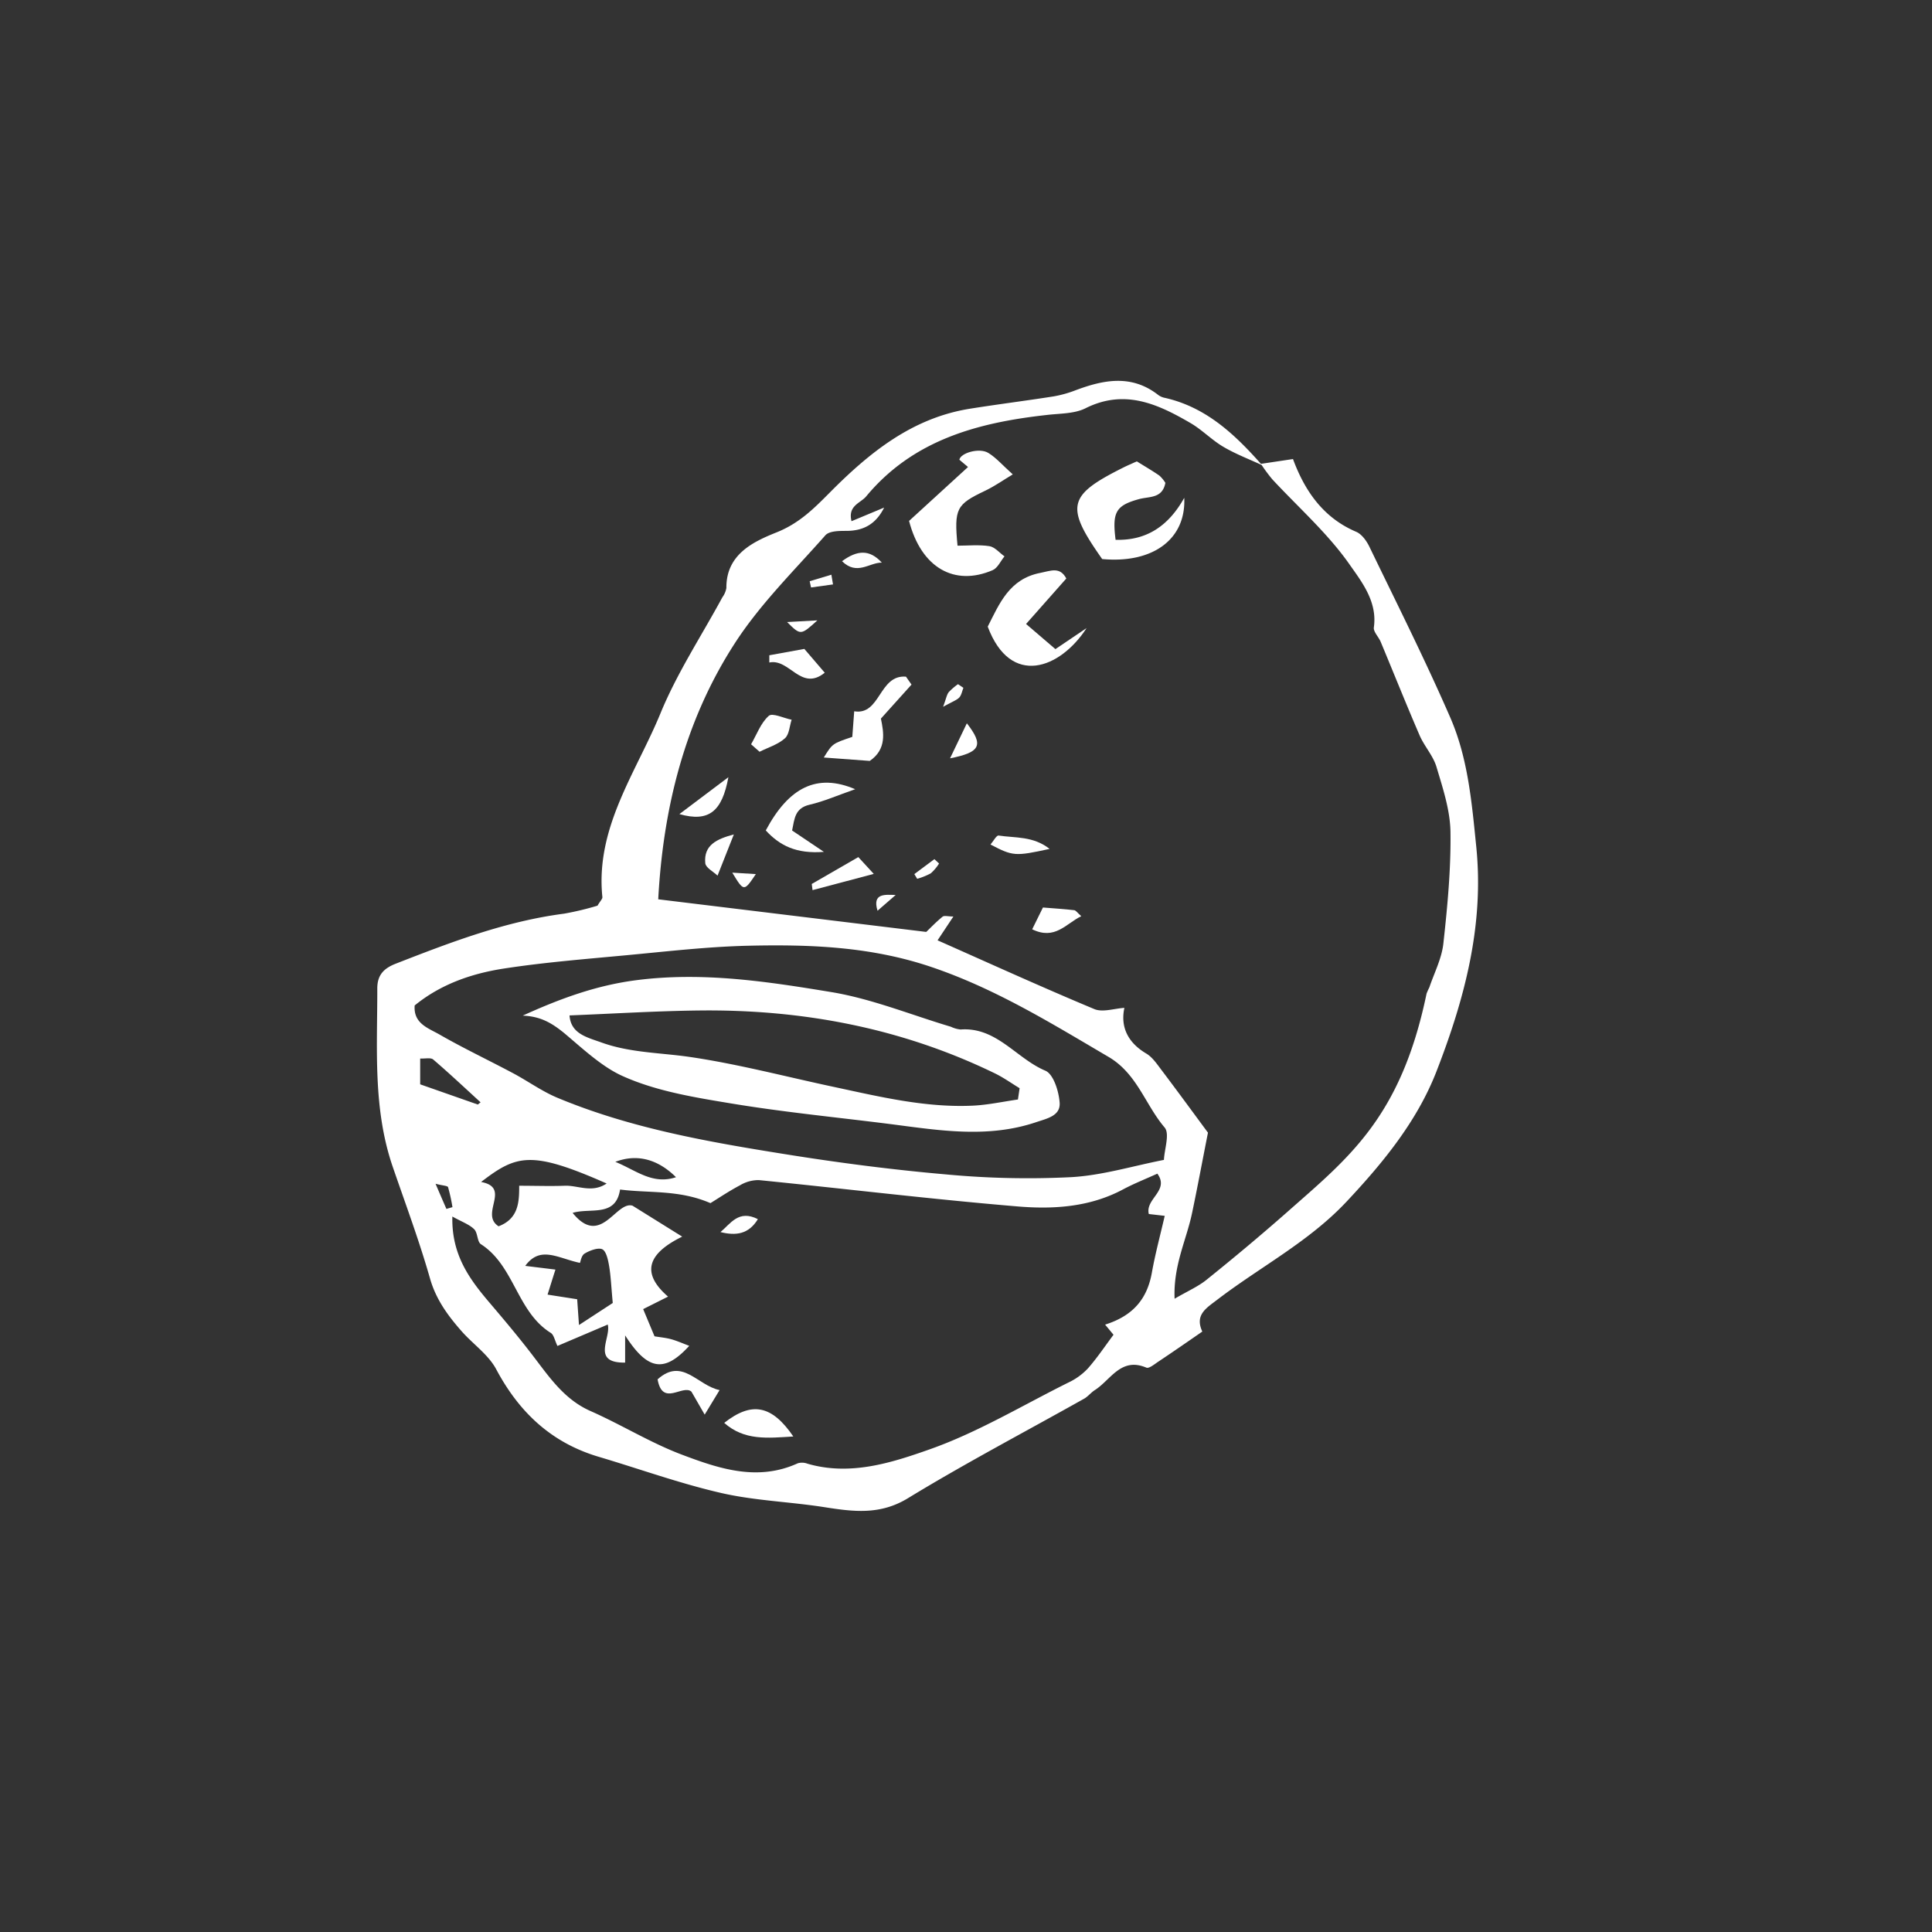 <svg id="Layer_1" data-name="Layer 1" xmlns="http://www.w3.org/2000/svg" viewBox="0 0 568.04 568.04"><rect x="0" y="0" width="568.04" height="568.04" fill="#333333" stroke="none"/><defs><style>.cls-1{fill:#fff;}</style></defs><path class="cls-1" d="M370.72,136.38l9.44-1.41c3.4,9.2,8.78,17.22,18.59,21.39,1.64.7,3.05,2.68,3.88,4.4,8.08,16.72,16.43,33.32,23.83,50.34,5.19,12,6.28,25,7.59,37.9,2.34,23.22-3.51,44.9-11.7,66-5.7,14.66-15.69,26.85-26.46,38.32-11.05,11.78-25.38,19.16-38,28.82-3.22,2.47-6.68,4.44-4.39,9.36-4.33,3-8.66,6-13,8.89-1.09.73-2.68,2.05-3.45,1.72-7.49-3.18-10.48,3.63-15.15,6.6-1.12.71-2,1.86-3.1,2.5-17.3,9.72-34.9,18.95-51.82,29.27-8.18,5-15.95,4-24.41,2.68-10.12-1.61-20.51-1.91-30.46-4.18-12.21-2.8-24.06-7.09-36.09-10.66-13.87-4.12-23.37-13.05-30.12-25.72-2.26-4.25-6.7-7.31-10-11-4.12-4.65-7.69-9.45-9.48-15.74-3.17-11.12-7.24-22-11-32.95-5.82-17.08-4.46-34.75-4.49-52.32,0-4,2-5.93,5.5-7.28,16.07-6.27,32.15-12.44,49.44-14.68a86.53,86.53,0,0,0,9.81-2.35c.82-1.41,1.49-2,1.43-2.52-2.1-20.46,9.91-36.59,17.09-54.05,4.87-11.86,12.06-22.77,18.2-34.11a6.51,6.51,0,0,0,1.17-2.73c-.09-10,8.13-13.68,14.82-16.37s11-7.07,15.61-11.71c11.64-11.73,24.19-21.9,41.18-24.62,8.15-1.3,16.36-2.33,24.52-3.61a34,34,0,0,0,6.52-1.81c8.28-3.11,16.44-4.71,24.22,1.3a4.74,4.74,0,0,0,1.79.87c12.33,2.69,20.89,10.83,28.86,19.86-3.8-1.77-7.77-3.27-11.37-5.39-3.42-2-6.25-5-9.68-7-9.62-5.6-19.36-10.11-30.87-4.36-3.35,1.68-7.68,1.51-11.59,2-20.23,2.26-39.16,7.35-52.92,23.93-1.68,2-5.43,2.68-4.3,7.28l9.59-4c-2.53,5.09-6.34,6.85-11.15,6.85-2.1,0-5,0-6.15,1.32-9.2,10.43-19.32,20.35-26.78,32-14.62,22.72-20.91,48.38-22.34,75L272.32,274c1-.92,2.78-2.82,4.8-4.47.51-.42,1.66-.06,3.19-.06l-4.65,7c15.79,7,30.85,13.86,46.12,20.23,2.45,1,5.83-.19,8.81-.37-1.16,5.36.78,10.08,6.42,13.42,1.87,1.11,3.23,3.21,4.6,5,4.88,6.46,9.65,13,13.55,18.27-1.67,8.45-3.09,16.12-4.7,23.76-1.66,7.85-5.52,15.29-5.11,25.07,3.86-2.26,6.91-3.57,9.4-5.58,8-6.43,15.86-13,23.53-19.75,18-15.94,33.54-27.69,41.15-64.37a17,17,0,0,1,.81-1.81c1.45-4.29,3.64-8.5,4.13-12.9,1.2-10.9,2.25-21.91,2.09-32.85-.09-6.43-2.27-12.92-4.14-19.2-1-3.26-3.56-6-4.93-9.18-3.94-9.11-7.62-18.34-11.45-27.51-.61-1.47-2.22-3-2-4.27,1.07-7.55-3.61-13.42-7.17-18.5-6.4-9.14-15-16.71-22.69-25A50.44,50.44,0,0,1,370.72,136.38Zm-45.8,253.08c8.38-2.64,12.4-7.72,13.75-15.29,1-5.57,2.48-11.05,3.78-16.69l-4.68-.54c-1.11-4.5,6.17-6.87,2.51-11.87-3.48,1.59-6.88,2.92-10.08,4.63-9.82,5.25-20.58,5.9-31.13,5-25.35-2.12-50.62-5.2-75.94-7.73a10.57,10.57,0,0,0-5.55,1.52c-3.42,1.81-6.64,4-8.7,5.25-9.26-4-17.94-2.88-26.57-4-1.27,8.27-8.7,5.27-13.95,6.87,8.29,10.26,12.71-3.58,17.61-2.12l14.61,9.1c-9.44,4.63-12.69,10.26-4.16,17.64l-7.32,3.67,3.34,8c1.66.28,3.31.42,4.89.85s3.39,1.22,5.32,1.95c-7.32,8-12.23,7.26-18.85-3.07v8c-10.13.14-4.05-7.31-5.11-11.19l-14.79,6.29c-.81-1.66-1.05-3.29-2-3.86-9.95-6.23-10.64-19.71-20.5-26.05-1.13-.72-.9-3.36-2-4.42-1.43-1.4-3.53-2.12-6.4-3.72-.28,11.48,5.25,18.68,11.27,25.73,4.25,5,8.45,10,12.43,15.21,4.82,6.29,9.19,12.83,16.92,16.25,9.07,4,17.61,9.33,26.86,12.82,10.91,4.12,22.25,7.94,34.08,2.54a4.52,4.52,0,0,1,2.85.12c12.5,3.64,24.6-.22,35.79-4.17,14.24-5,27.45-13,41.05-19.75a18.65,18.65,0,0,0,5.6-4.08c2.7-3.06,5-6.5,7.54-9.91Zm-203-93.81c-.4,5.28,4,6.63,7.22,8.47,7.08,4.07,14.48,7.57,21.69,11.41,4.38,2.33,8.47,5.31,13,7.21,21.54,9,44.41,13,67.28,16.65,15.65,2.51,31.4,4.55,47.19,5.92a257,257,0,0,0,36.7.79c9.11-.52,18.08-3.29,27.21-5.07.15-3.15,1.77-7.7.2-9.54-5.72-6.72-8.07-15.81-16.49-20.75-16.79-9.86-33.16-20-51.92-26.37-17.82-6.06-35.72-6.72-53.91-6.31-12.18.28-24.35,1.72-36.51,2.85-11.85,1.11-23.74,2.06-35.49,3.87C138.6,286.25,129.52,289.4,121.89,295.65Zm39.13,85L169.7,382c.17,2.48.31,4.42.53,7.58l9.93-6.48c-.46-4.92-.57-8-1.09-11-.3-1.73-.84-4.25-2-4.8s-3.64.34-5.15,1.25c-1,.57-1.2,2.31-1.41,2.76-6.5-1.37-11.65-5.19-16.08.88l8.88,1.09C162.43,376,161.79,378.12,161,380.6Zm-14.49-20.09c5.89-2.21,6.11-7.12,6.09-11.93,4.81,0,9.08.16,13.34,0,3.87-.19,8,2.27,12.37-.66-22.19-9.8-26.46-8.47-36.91-.45C150.42,349.2,141,356.87,146.53,360.51Zm-6.08-35.81.82-.65c-4.62-4.22-9.18-8.52-13.93-12.59-.73-.62-2.34-.21-3.83-.29v7.59Zm58.32,21.41c-5.36-5.33-11.46-7-17.89-4.56C187,344.06,191.83,348.43,198.77,346.11Zm-67.54,9.28,1.77-.52a51.93,51.93,0,0,0-1.29-5.87c-.14-.43-1.52-.44-3.68-1C129.41,351.21,130.32,353.3,131.23,355.39Z"/><path class="cls-1" d="M267.28,153.16l17.33-15.85-2.54-2.14c.35-2,5.88-3.62,8.52-2,2.31,1.42,4.15,3.59,7.18,6.31-2.84,1.7-5.39,3.51-8.17,4.83-8.4,4-9.11,5.17-8.07,16.13,3.08,0,6.29-.34,9.37.14,1.6.25,3,2,4.44,3-1.16,1.39-2,3.43-3.51,4.07C280.66,172.44,270.88,167,267.28,153.16Z"/><path class="cls-1" d="M348.19,146.37c.56,12.12-9.17,19.38-24.13,18-10.94-15.53-10.2-18.71,6.29-26.94,1.18-.59,2.4-1.1,3.89-1.78,2.18,1.36,4.46,2.68,6.62,4.17a9.57,9.57,0,0,1,1.78,2.15c-.89,4.68-4.73,3.94-7.8,4.79-6.78,1.88-7.86,3.83-6.84,11.95C337.45,159,343.76,154.29,348.19,146.37Z"/><path class="cls-1" d="M319.48,184.66c-7.77,12-22.35,17.51-29.07-.42,3.43-6.75,6.34-14.06,15.5-15.81,3-.58,5.71-1.92,7.6,1.66l-11.83,13.37,8.63,7.39Z"/><path class="cls-1" d="M268,201.28l-9,10c.82,4,1.78,9-3.28,12.44l-13.51-1c2.54-4.1,2.54-4.1,8.38-6.06.16-2.09.33-4.34.56-7.53,7.76,1.28,7.24-10.84,15.22-10.18Z"/><path class="cls-1" d="M232.89,244.18l9.35,6.28c-8.13.65-13-1.86-17.09-6.3,6.77-12.69,15.07-16.9,26.29-12.12-5.15,1.79-9.17,3.58-13.38,4.55C233.68,237.6,233.61,240.71,232.89,244.18Z"/><path class="cls-1" d="M220.83,218.83c1.66-2.86,2.84-6.25,5.18-8.34,1.06-1,4.42.67,6.74,1.12-.62,1.88-.7,4.38-2,5.49-2,1.79-4.91,2.67-7.43,3.93Z"/><path class="cls-1" d="M236.49,190.79l6,7c-7,5.63-10.34-4.27-16.3-3l0-2.13Z"/><path class="cls-1" d="M306.64,266.82c3.32.27,6.27.45,9.19.79.51.06.95.77,2.08,1.76-4.56,2.24-7.71,7.12-14.43,3.86Z"/><path class="cls-1" d="M199.75,239.36l14.41-10.85C212.3,238.59,208.44,241.81,199.75,239.36Z"/><path class="cls-1" d="M238.67,259.9,252.36,252l4.54,4.94-18,4.77C238.82,261.07,238.75,260.48,238.67,259.9Z"/><path class="cls-1" d="M291.22,248.3c.86-1,1.76-2.73,2.38-2.64,4.86.75,10.19.12,15,3.93C298.46,251.8,297.82,251.75,291.22,248.3Z"/><path class="cls-1" d="M215.76,245.34c-1.67,4.23-3,7.57-4.79,12.11-1.24-1.19-3.49-2.33-3.61-3.67C206.86,248.46,210.75,246.67,215.76,245.34Z"/><path class="cls-1" d="M284.27,212.66c5,6.43,4.09,8.52-4.94,10.3C281.09,219.28,282.64,216.06,284.27,212.66Z"/><path class="cls-1" d="M247.57,165c4.45-3.27,8.09-3.54,11.7.42C255.63,165.35,252,169.34,247.57,165Z"/><path class="cls-1" d="M231.42,182.89l8.9-.49C235.41,186.85,235.41,186.85,231.42,182.89Z"/><path class="cls-1" d="M268.83,257l5.9-4.4,1.37,1.29a13.19,13.19,0,0,1-2.43,2.88,19.74,19.74,0,0,1-4,1.61C269.38,257.91,269.11,257.45,268.83,257Z"/><path class="cls-1" d="M244.92,171.83l-6.46.89-.4-1.83,6.38-1.92Z"/><path class="cls-1" d="M215.3,256.57l6.93.43C218.72,262.2,218.72,262.2,215.3,256.57Z"/><path class="cls-1" d="M263.34,263.14c-1.63,1.42-3.27,2.83-5.33,4.63C256.37,262.46,260.37,263.08,263.34,263.14Z"/><path class="cls-1" d="M283.26,202.23c-.4,1-.58,2.19-1.26,2.89s-2.05,1.22-4.71,2.69c.91-2.46,1.07-3.55,1.65-4.3a17.68,17.68,0,0,1,2.73-2.35Z"/><path class="cls-1" d="M233.25,422.35c-7.66.48-14.39,1.25-20.32-4C221,412,226.9,413.07,233.25,422.35Z"/><path class="cls-1" d="M211.57,408.71c-1.59,2.63-2.66,4.38-4.38,7.21l-3.9-6.76c-2.6-2.22-8.5,4.53-9.95-3.61C200.65,399,205,407.35,211.57,408.71Z"/><path class="cls-1" d="M211.83,362.25c2.95-2.45,5.34-6.69,11-3.8C220.11,362.92,216.33,363.38,211.83,362.25Z"/><path class="cls-1" d="M153.69,298.61c11-5,21.67-8.93,33.57-10.44,19.5-2.48,38.45.43,57.34,3.55,11.89,2,23.32,6.69,35,10.17a8.52,8.52,0,0,0,2.82.8c10.59-.79,16.38,8.52,24.93,12.11,2.37,1,3.95,6,4.2,9.36.31,3.91-3.65,4.68-6.91,5.78-14.1,4.75-28.21,2.46-42.37.62-15.68-2-31.45-3.51-47-6.08-11-1.82-22.4-3.64-32.38-8.18-6-2.72-11.64-8.05-17-12.55C162,300.58,158.78,298.83,153.69,298.61Zm145.6,24.66c.16-1.1.33-2.21.49-3.32-2.41-1.46-4.73-3.13-7.26-4.36-27.4-13.32-56.52-18.83-86.8-18.49-12.68.14-25.35.94-38.27,1.45.38,5.47,5.26,6.46,9.5,8,8.38,3,17.25,2.95,25.93,4.22,14.08,2.07,27.92,5.73,41.87,8.71,13.62,2.91,27.21,6.25,41.29,5.6C290.47,324.87,294.87,323.9,299.29,323.27Z"/></svg>